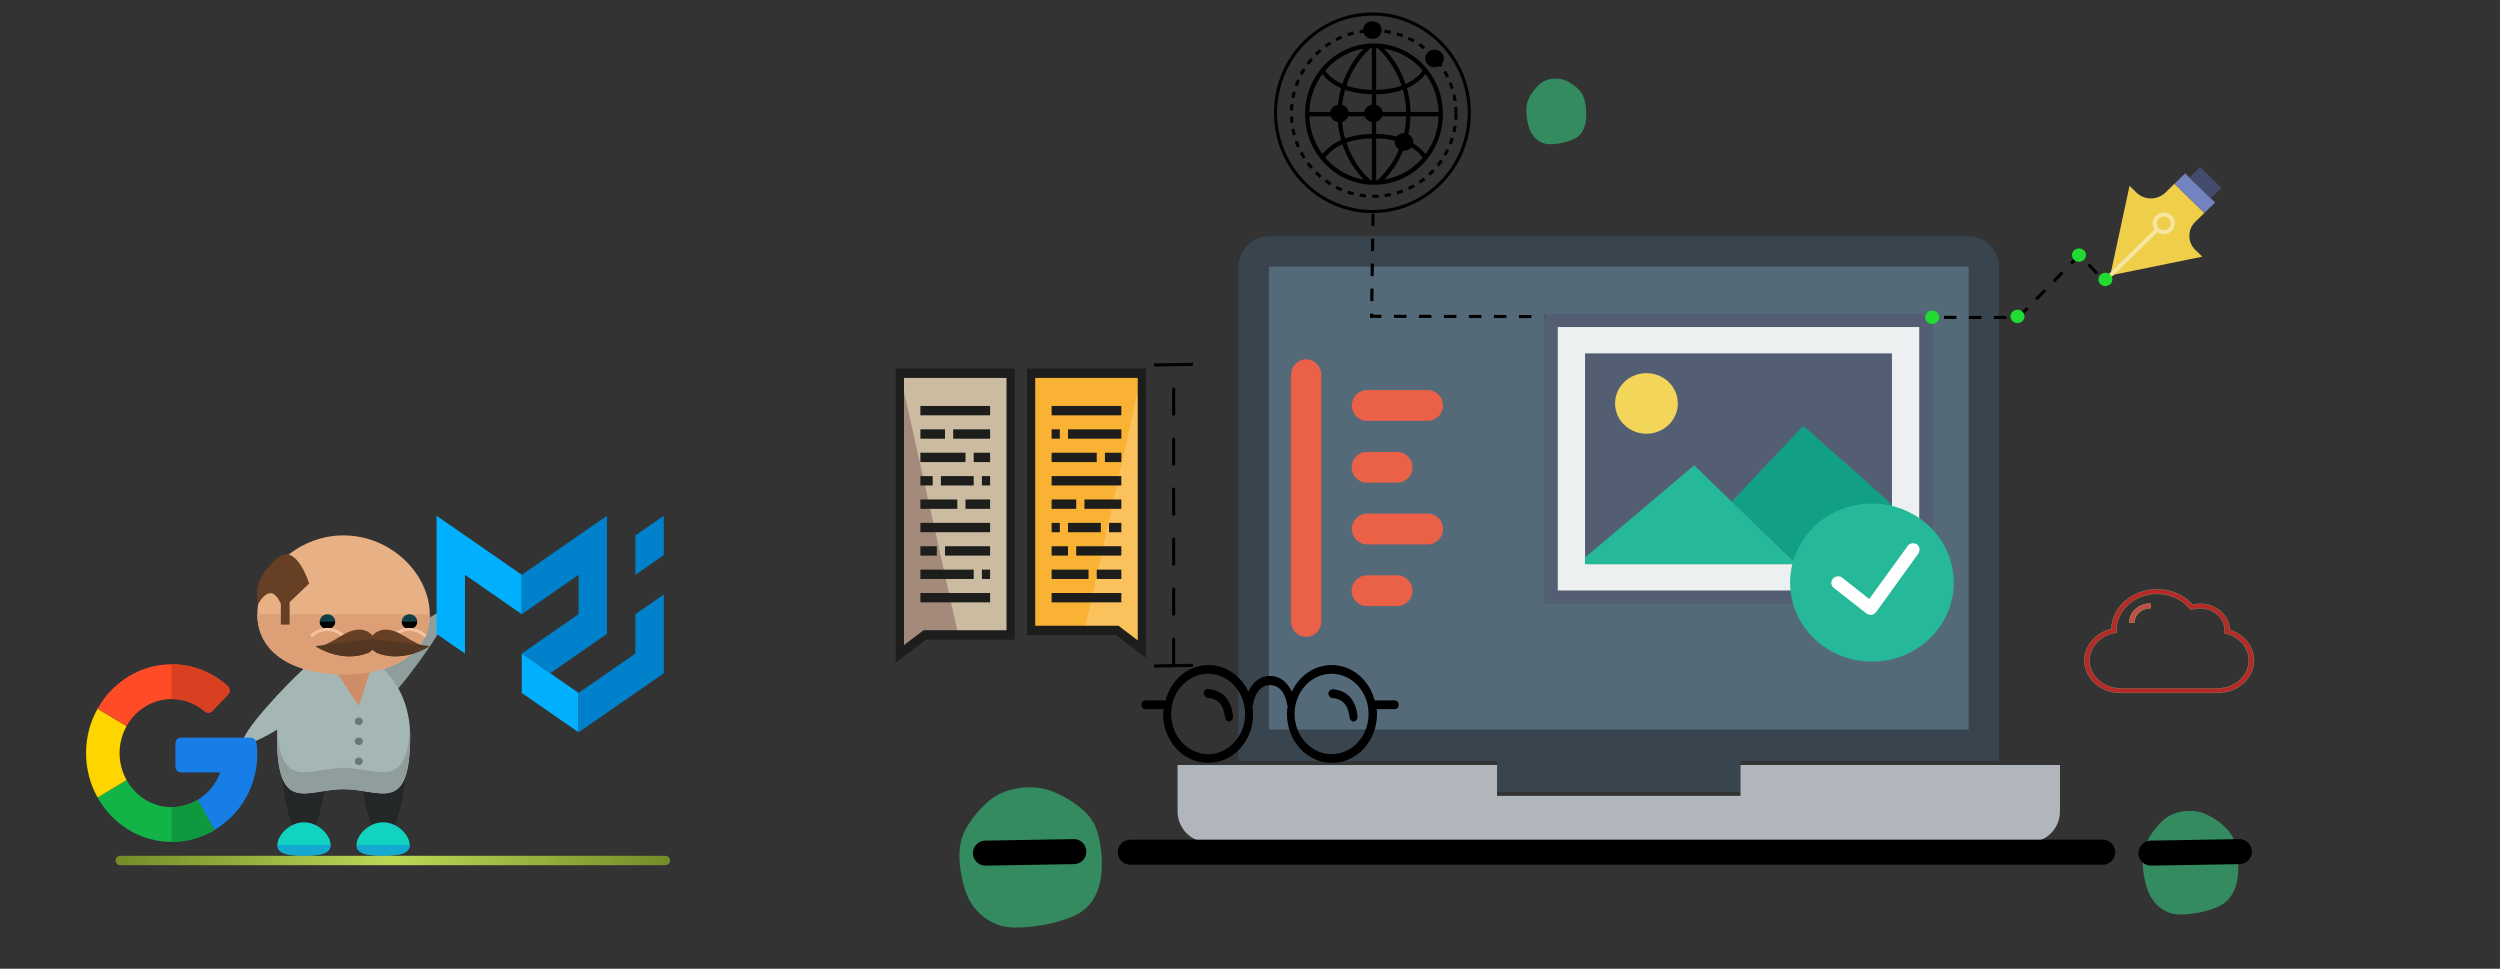 <?xml version="1.0" encoding="utf-8"?>
<svg width="800" height="310" viewBox="0 0 800 310" xmlns="http://www.w3.org/2000/svg">
  <rect x="0" y="0" width="800" height="310" fill="#333333" stroke="none"/>
  <defs>
    <radialGradient gradientUnits="userSpaceOnUse" cx="125.716" cy="276.36" r="87.223" id="gradient-0" gradientTransform="matrix(1, 0, 0, 1, 0, -1)">
      <stop offset="0" style="stop-color: #bada55"/>
      <stop offset="1" style="stop-color: #758d29"/>
    </radialGradient>
    <path id="path-0" d="M 52.771 105.984 C 51.53 84.309 41.081 99.146 32.285 104.743 C 25.053 114.969 28.201 116.82 38.493 109.709 C 59.148 95.439 64.548 88.417 78.224 72.461 C 81.762 63.522 90.763 39.312 82.57 55.699 C 75.389 76.687 69.788 90.319 65.808 102.26 C 64.567 109.114 61.463 113.475 61.463 118.4 C 73.367 109.843 83.34 99.712 94.986 91.706 C 95.626 91.266 104.068 84.256 104.919 84.256 C 109.322 83.015 112.643 79.911 116.714 79.911 C 124.703 76.847 133.611 74.944 139.063 74.944 C 143.155 72.714 147.16 73.703 150.237 73.703 C 158.291 73.703 168.546 74.944 172.586 74.944 C 172.586 96.904 159.219 104.842 140.925 110.33 C 129.156 111.875 99.023 118.095 96.227 111.572 C 93.958 106.277 94.365 99.115 94.365 93.568 C 103.022 81.186 110.444 76.147 119.197 72.461 C 123.179 70.784 129.681 64.872 131.613 68.736 C 133.729 72.969 130.042 70.523 131.613 76.807 C 121.253 91.607 117.356 96.215 108.643 100.397 C 96.002 106.465 91.723 102.768 100.573 91.706 C 113.687 89.843 105.926 107.012 106.781 107.226 C 107.584 107.427 109.264 106.398 109.264 107.226 C 141.536 91.378 165.598 80.611 188.106 69.357 C 201.332 60.126 209.797 49.519 219.767 42.042 C 224.72 38.944 212.972 44.198 211.076 45.146 C 204.619 48.374 198.435 52.165 191.831 55.079 C 175.554 62.26 157.153 66.621 141.546 74.944 C 120.946 81.453 108.565 89.41 98.711 97.293 C 90.305 104.017 100.216 95.122 90.019 102.26 C 88.821 103.099 85.463 105.182 86.915 105.364 C 88.763 105.595 93.819 104.047 92.503 105.364 C 121.953 97.724 147.319 88.014 171.965 84.877 C 177.251 84.204 207.351 78.799 207.351 87.981 C 186.019 111.89 155.022 125.251 129.13 128.333 C 115.664 129.936 99.331 126.588 99.331 108.468 C 99.331 90.121 126.054 78.584 119.197 99.156 C 115.94 108.925 113.95 105.198 109.264 112.813 C 89.255 127.18 55.843 145.585 36.631 129.575 C 27.608 122.056 29.181 105.672 29.181 95.431 C 29.181 74.448 46.255 54.145 58.979 41.421 C 81.607 26.727 94.039 22.797 117.335 22.797 C 147.855 28.94 170.705 32.088 165.136 51.975 C 161 66.748 159.58 57.053 152.099 73.082 C 128.536 88.924 115.86 91.706 98.711 91.706 C 91.305 91.706 78.937 92.21 73.258 85.498 C 64.672 75.351 78.224 62.765 78.224 55.079 C 89.504 48.342 108.744 36.838 110.506 54.458 C 110.876 58.164 112.081 62.257 110.506 65.632 C 109.576 67.626 106.16 68.399 106.16 70.599 C 87.547 78.82 99.475 61.84 104.298 58.803 C 115.818 51.55 126.409 48.871 139.683 48.871 C 144.377 52.323 141.024 57.452 137.821 60.045 C 131.572 65.103 122.519 67.093 114.851 68.115 C 113.401 68.309 110.969 70.124 110.506 68.736 C 109.831 66.713 109.414 59.081 109.264 58.183 C 115.455 45.925 130.929 27.243 127.888 47.008 C 127.4 50.183 127.117 53.602 125.405 56.32 C 115.648 71.817 103.895 73.169 88.157 79.29 C 66.82 80.531 52.688 82.149 47.184 76.186 C 36.339 64.437 52.315 44.525 63.946 44.525 C 74.695 57.235 85.115 79.679 70.775 87.981 C 61.294 93.47 48.75 89.223 38.493 89.223 C 38.493 63.6 75.686 39.091 95.607 47.629 C 97.661 48.51 96.941 54.736 97.469 56.32 C 89.436 75.024 81.507 77.298 66.429 78.669 C 59.821 79.27 50.125 83.025 46.563 77.427 C 39.338 66.073 49.357 52.844 52.771 43.283 C 60.428 37.489 63.075 35.959 65.808 34.592 C 87.21 23.891 71.668 38.796 60.842 41.421 C 45.106 45.236 55.657 41.301 44.08 42.663 C 42.839 14.22 95.653 26.744 111.747 32.109 L 117.955 34.592 C 129.239 37.669 140.875 45.512 152.099 47.008 C 154.727 47.359 162.653 45.786 162.653 50.733" style="fill: none;"/>
  </defs>
  <g id="Laptop" transform="matrix(0.919, 0, 0, 0.932, -46.743, 23.179)" style="">
    <path style="fill: #38454f" d="M 646.4 288.8 v 17.7 h 141.2 V 288.8 H 937.7 V 6.3 c 0 -9.8 -7.9 -17.7 -17.7 -17.7 H 514 c -9.8 0 -17.7 7.9 -17.7 17.7 V 288.8 H 646.4 z" transform="matrix(0.6,0,0,0.6,184.3,63.1)"/>
    <polygon style="fill: #546a79" points="514,275.3 920.1,275.3 920.1,10.5 514,10.5" transform="matrix(0.6,0,0,0.6,184.3,60.4)"/>
    <g transform="matrix(0.6,0,0,0.6,146.4,60.4)">
      <path style="fill: #ea6148" d="M 598.8 222.3 c -4.9 0 -8.8 -4 -8.8 -8.8 V 72.3 c 0 -4.9 4 -8.8 8.8 -8.8 c 4.9 0 8.8 4 8.8 8.8 v 141.2 C 607.6 218.4 603.6 222.3 598.8 222.3"/>
      <path style="fill: #ea6148" d="M 669.4 98.7 h -35.3 c -4.9 0 -8.8 -4 -8.8 -8.8 s 4 -8.8 8.8 -8.8 h 35.3 c 4.9 0 8.8 4 8.8 8.8 S 674.3 98.7 669.4 98.7"/>
      <path style="fill: #ea6148" d="M 651.7 134.1 h -17.7 c -4.9 0 -8.8 -4 -8.8 -8.8 c 0 -4.9 4 -8.8 8.8 -8.8 h 17.7 c 4.9 0 8.8 4 8.8 8.8 C 660.6 130.1 656.6 134.1 651.7 134.1"/>
      <path style="fill: #ea6148" d="M 669.4 169.4 h -35.3 c -4.9 0 -8.8 -4 -8.8 -8.8 s 4 -8.8 8.8 -8.8 h 35.3 c 4.9 0 8.8 4 8.8 8.8 S 674.3 169.4 669.4 169.4"/>
      <path style="fill: #ea6148" d="M 651.7 204.7 h -17.7 c -4.9 0 -8.8 -4 -8.8 -8.8 s 4 -8.8 8.8 -8.8 h 17.7 c 4.9 0 8.8 4 8.8 8.8 S 656.6 204.7 651.7 204.7"/>
    </g>
    <path style="fill: #b0b6bb" d="M 787.7 211.3 v 17.7 H 646.4 V 211.3 H 461 v 26.5 c 0 9.8 7.9 17.7 17.7 17.7 h 476.7 c 9.8 0 17.7 -7.9 17.7 -17.7 V 211.3 H 787.7 z" transform="matrix(0.6,0,0,0.6,184.3,111)"/>
  </g>
  <g id="Glasses" transform="matrix(0.919, 0, 0, 0.932, -60.265, 21.986)" style="">
    <path transform="matrix(1.4,0,0,1.5,-188.7,-114.4)" d="M 513.1 218.3 c -0.5 0 -1 0.4 -1.1 0.9 c 0 0.6 0.4 1 0.9 1.1 c 2.7 0.2 4 1.6 4.4 4.5 c 0.1 0.5 0.5 0.9 1 0.9 c 0 0 0.1 0 0.1 0 c 0.5 -0.1 0.9 -0.6 0.9 -1.1 C 518.8 220.6 516.7 218.6 513.1 218.3 z"/>
    <path transform="matrix(1.4,0,0,1.5,-176.2,-114.3)" d="M 473.2 218.2 C 472.6 218.1 472.1 218.5 472.1 219.1 c 0 0.6 0.4 1 0.9 1.1 c 2.7 0.2 4 1.6 4.4 4.5 c 0.1 0.5 0.5 0.9 1 0.9 c 0 0 0.1 0 0.1 0 c 0.5 -0.1 0.9 -0.6 0.9 -1.1 C 478.9 220.5 476.8 218.5 473.2 218.2 z"/>
    <path transform="matrix(1.4,0,0,1.5,-181.4,-115.5)" d="M 523.3 221.6 h -5 c -1.3 -4.7 -5.6 -8.1 -10.7 -8.1 c -4.3 0 -8.1 2.5 -9.9 6.1 c -0.9 -1.8 -2.6 -3.6 -5.4 -3.6 c -2.9 0 -4.5 1.8 -5.4 3.6 c -1.8 -3.6 -5.6 -6.1 -9.9 -6.1 c -5.1 0 -9.4 3.4 -10.7 8.1 H 461.3 c -0.6 0 -1 0.4 -1 1 s 0.4 1 1 1 h 4.5 c 0 0.4 -0.1 0.7 -0.1 1.1 c 0 6.2 5 11.2 11.2 11.2 c 6.2 0 11.2 -5 11.2 -11.2 c 0 -0.6 -0.1 -1.2 -0.2 -1.8 c 0.1 -0.1 0.1 -0.3 0.2 -0.4 c 0 -0.2 0.6 -4.4 4.2 -4.4 c 3.6 0 4.2 4.2 4.2 4.3 c 0 0.2 0.1 0.3 0.2 0.4 c -0.1 0.6 -0.2 1.2 -0.2 1.9 c 0 6.2 5 11.2 11.2 11.2 s 11.2 -5 11.2 -11.2 c 0 -0.4 0 -0.7 -0.1 -1.1 H 523.3 c 0.6 0 1 -0.4 1 -1 S 523.9 221.6 523.3 221.6 z M 476.9 233.9 c -5 0 -9.2 -4.1 -9.2 -9.2 s 4.1 -9.2 9.2 -9.2 c 5 0 9.2 4.1 9.2 9.2 S 481.9 233.9 476.9 233.9 z M 507.6 233.9 c -5 0 -9.2 -4.1 -9.2 -9.2 s 4.1 -9.2 9.2 -9.2 s 9.2 4.1 9.2 9.2 S 512.7 233.9 507.6 233.9 z"/>
  </g>
  <polyline style="stroke: rgb(0, 0, 0); fill: none; stroke-dasharray: 4;" points="439.37 68.358 439.37 68.358 438.912 101.211 645.845 101.597 665.495 81.556 674.703 91.417"/>
  <g id="Image" transform="matrix(1.364, 0, 0, 1.405, -362.248, -87.2)" style="">
    <g transform="matrix(1.6,0,0,1.5,-400,-88.9)">
      <g>
        <rect x="643.4" y="149.3" style="fill: #ecf0f1" width="55" height="42"/>
        <path style="fill: #545e73" d="M 699.4 192.3 H 642.4 v -44 h 57 V 192.3 z M 644.4 190.3 h 53 v -40 H 644.4 V 190.3 z"/>
      </g>
      <g>
        <rect x="647.4" y="153.3" style="fill: #545e73" width="47" height="34"/>
        <path style="fill: #ecf0f1" d="M 695.4 188.3 H 646.4 v -36 h 49 V 188.3 z M 648.4 186.3 h 45 v -32 H 648.4 V 186.3 z"/>
      </g>
      <circle style="fill: #f3d55a" cx="657.4" cy="161.9" r="4.6"/>
      <polygon style="fill: #11a085" points="693.4,177.4 692.4,176.3 680.4,165.3 669.9,176.8 675.4,182.3 679.4,186.3 693.4,186.3"/>
      <polygon style="fill: #26b999" points="648.4,186.3 679.4,186.3 675.4,182.3 664.4,171.3 648.4,185.3"/>
    </g>
    <g transform="matrix(1.6,0,0,1.5,-413.5,-100.6)">
      <circle style="fill: #26b999" cx="698.9" cy="196.9" r="12"/>
      <path style="fill: #ffffff" d="M 705.5 191.1 c -0.5 -0.3 -1.1 -0.2 -1.4 0.3 l -5.6 8 l -3.9 -3.2 c -0.4 -0.4 -1.1 -0.3 -1.4 0.1 c -0.4 0.4 -0.3 1.1 0.1 1.4 l 4.8 3.9 c 0.2 0.1 0.4 0.2 0.6 0.2 c 0 0 0.1 0 0.1 0 c 0.3 0 0.5 -0.2 0.7 -0.4 l 6.2 -8.9 C 706 192 705.9 191.4 705.5 191.1 z"/>
    </g>
  </g>
  <g id="world" transform="matrix(0.687, 0, 0, 0.704, 417.692, 13.992)" style="">
    <path fill="none" stroke="#000000" stroke-width="2" stroke-miterlimit="10" d="M32.001,0.887c17.184,0,31.113,13.929,31.112,31.113 C63.114,49.185,49.184,63.115,32,63.113C14.815,63.114,0.887,49.185,0.888,32.001C0.885,14.816,14.815,0.887,32.001,0.887z"/>
    <line fill="none" stroke="#000000" stroke-width="2" stroke-miterlimit="10" x1="32" y1="1" x2="32" y2="63"/>
    <line fill="none" stroke="#000000" stroke-width="2" stroke-miterlimit="10" x1="63" y1="32" x2="1" y2="32"/>
    <path fill="none" stroke="#000000" stroke-width="2" stroke-miterlimit="10" d="M30,1c0,0-14,11-14,31s14,31,14,31"/>
    <path fill="none" stroke="#000000" stroke-width="2" stroke-miterlimit="10" d="M34,1c0,0,14,11,14,31S34,63,34,63"/>
    <path fill="none" stroke="#000000" stroke-width="2" stroke-miterlimit="10" d="M8,12c0,0,5,10,24,10s24-10,24-10"/>
    <path fill="none" stroke="#000000" stroke-width="2" stroke-miterlimit="10" d="M8,52c0,0,5-10,24-10s24,10,24,10"/>
  </g>
  <g id="cloud" style="" transform="matrix(0.106, 0, 0, 0.095, 667.001, 180.831)">
    <path d="M489.579,254.766c-12.942-16.932-30.829-29.887-50.839-36.933c-0.828-48.454-40.501-87.618-89.148-87.618 c-7.618,0-15.213,0.993-22.647,2.958c-12.102-15.076-27.37-27.615-44.441-36.457c-19.642-10.173-40.881-15.331-63.127-15.331 c-74.705,0-135.736,59.676-137.931,133.859C33.885,227.82,0,271.349,0,321.107c0,60.383,49.125,109.508,109.508,109.508h292.983 C462.875,430.615,512,381.49,512,321.107C512,296.896,504.246,273.956,489.579,254.766z M402.491,415.061H109.508 c-51.806,0-93.953-42.147-93.953-93.953c0-44.549,31.647-83.274,75.248-92.079l6.342-1.281l-0.106-6.47 c-0.008-0.465-0.036-0.923-0.069-1.38c-0.012-0.173-0.031-0.344-0.031-0.52c0-67.512,54.925-122.437,122.436-122.437 c39.135,0,75.005,18.162,98.411,49.828l3.349,4.53l5.348-1.769c7.542-2.494,15.317-3.759,23.108-3.759 c40.587,0,73.606,33.019,73.606,73.607c0,0.645-0.05,1.382-0.103,2.164c-0.034,0.505-0.067,1.011-0.093,1.518l-0.303,6.145 l5.911,1.709c19.171,5.544,36.435,17.369,48.61,33.297c12.577,16.453,19.224,36.127,19.224,56.895 C496.445,372.913,454.297,415.061,402.491,415.061z" style="fill: rgb(182, 41, 41); stroke: rgb(150, 166, 99);"/>
    <path d="M135.62,193.401h15.555c0-26.66,21.69-48.35,48.351-48.35v-15.555C164.289,129.495,135.62,158.163,135.62,193.401z" style="stroke: rgb(186, 223, 65); fill: rgb(197, 76, 76);"/>
  </g>
  <g id="pen" transform="matrix(0.65, 0, 0, 0.633, 674.637, 53.467)" style="">
    <path style="fill:#EFCE4A;" d="M32.598,8.426l14.746,14.746l-4.47,4.47c-3.93,3.93-3.93,10.301,0,14.231l3.417,3.417L1,54.77 l9.479-45.29l3.417,3.417c3.93,3.93,10.301,3.93,14.231,0L32.598,8.426z"/>
    <rect x="32.177" y="9.442" transform="matrix(-0.707 -0.707 0.707 -0.707 63.42 52.601)" style="fill:#7383BF;" width="20.853" height="7.448"/>
    <rect x="40.422" y="4.176" transform="matrix(-0.707 -0.707 0.707 -0.707 76.134 47.334)" style="fill:#434C6D;" width="14.895" height="7.448"/>
    <path style="fill:#F7E6A1;" d="M31.198,24.571c-1.033-1.033-2.406-1.602-3.867-1.602s-2.834,0.568-3.867,1.602 c-1.033,1.033-1.602,2.406-1.602,3.867c0,1.121,0.341,2.186,0.964,3.09L0.293,54.063c-0.391,0.391-0.391,1.023,0,1.414 C0.488,55.672,0.744,55.77,1,55.77s0.512-0.098,0.707-0.293l22.534-22.534c0.904,0.623,1.97,0.964,3.091,0.964 c1.46,0,2.834-0.568,3.867-1.602c1.033-1.033,1.602-2.406,1.602-3.866C32.8,26.978,32.231,25.605,31.198,24.571z M29.784,30.891 c-1.311,1.311-3.595,1.311-4.905,0c-1.352-1.353-1.352-3.553,0-4.905c0.655-0.655,1.526-1.016,2.453-1.016s1.797,0.36,2.453,1.016 C31.136,27.338,31.136,29.538,29.784,30.891z"/>
  </g>
  <ellipse style="stroke: rgb(1, 1, 1); fill-rule: evenodd; fill: none; stroke-dasharray: 2px;" cx="439.595" cy="36.299" rx="26.329" ry="26.525"/>
  <ellipse style="stroke: rgb(0, 0, 0);" cx="428.629" cy="36.292" rx="2.474" ry="2.325"/>
  <ellipse style="stroke: rgb(0, 0, 0);" cx="439.51" cy="36.277" rx="2.474" ry="2.325"/>
  <ellipse style="stroke: rgb(0, 0, 0);" cx="449.279" cy="45.445" rx="2.474" ry="2.325"/>
  <ellipse style="stroke: rgb(0, 0, 0);" cx="459.05" cy="18.715" rx="2.474" ry="2.325"/>
  <ellipse style="stroke: rgb(0, 0, 0);" cx="439.174" cy="9.61" rx="2.474" ry="2.325"/>
  <ellipse style="fill: none; stroke: rgb(0, 0, 0);" cx="439.174" cy="36.088" rx="31.004" ry="31.598"/>
  <ellipse style="fill: rgb(31, 219, 50);" cx="665.274" cy="81.636" rx="2.237" ry="2.14"/>
  <ellipse style="fill: rgb(31, 219, 50);" cx="673.724" cy="89.426" rx="2.237" ry="2.14"/>
  <ellipse style="fill: rgb(31, 219, 50);" cx="645.604" cy="101.243" rx="2.237" ry="2.14"/>
  <ellipse style="fill: rgb(31, 219, 50);" cx="618.296" cy="101.532" rx="2.237" ry="2.14"/>
  <path stroke-width="0" d="M 325.573 252.275 C 329.097 251.695 333.202 251.794 336.983 253.327 C 341.334 255.092 347.408 258.714 349.948 263.324 C 352.638 268.206 353.177 277.217 352.023 282.266 C 351.06 286.479 349.138 289.909 345.281 292.263 C 340.163 295.388 327.504 297.719 321.424 296.473 C 316.628 295.491 312.894 292.545 310.533 288.58 C 307.82 284.027 306.276 275.129 307.421 269.638 C 308.483 264.546 312.889 259.393 316.238 256.485 C 319.059 254.034 322.207 252.829 325.573 252.275 Z" style="stroke-width: 2px; fill-opacity: 0.56; fill: rgb(52, 209, 131);"/>
  <path stroke-width="0" d="M 698.112 259.72 C 700.477 259.292 703.232 259.364 705.77 260.498 C 708.69 261.803 712.766 264.481 714.471 267.89 C 716.276 271.499 716.638 278.162 715.863 281.895 C 715.217 285.01 713.927 287.547 711.338 289.287 C 707.904 291.598 699.408 293.321 695.328 292.399 C 692.109 291.673 689.603 289.495 688.018 286.563 C 686.198 283.197 685.161 276.619 685.929 272.558 C 686.642 268.793 689.6 264.983 691.847 262.832 C 693.74 261.02 695.853 260.13 698.112 259.72 Z" style="stroke-width: 2px; fill-opacity: 0.56; fill: rgb(52, 209, 131);"/>
  <line style="stroke: rgb(0, 0, 0); fill: none; stroke-width: 8px; stroke-linecap: round;" x1="361.677" y1="272.701" x2="672.875" y2="272.701"/>
  <line style="fill: rgb(216, 216, 216); stroke: rgb(0, 0, 0); stroke-width: 8px; stroke-linecap: round;" x1="688.302" y1="272.996" x2="716.599" y2="272.517"/>
  <line style="fill: rgb(216, 216, 216); stroke: rgb(0, 0, 0); stroke-width: 8px; stroke-linecap: round;" x1="315.336" y1="272.996" x2="343.633" y2="272.517"/>
  <line style="fill: rgb(216, 216, 216); stroke: rgb(0, 0, 0); stroke-dasharray: 8px; stroke-linecap: round;" x1="375.569" y1="212.509" x2="375.569" y2="117.419"/>
  <line style="fill: rgb(216, 216, 216); stroke: rgb(0, 0, 0);" x1="369.295" y1="213.122" x2="381.771" y2="212.909"/>
  <line style="fill: rgb(216, 216, 216); stroke: rgb(0, 0, 0);" x1="369.276" y1="116.796" x2="381.752" y2="116.583"/>
  <g id="XMLID_1396_" transform="matrix(0.164, 0, 0, 0.187, 285.425, 117.938)" style="">
    <g id="XMLID_1445_">
      <polygon style="fill:#FAC15C;" points="487.582,480.106 439.571,448.099 271.534,448.099 271.534,8.002 487.582,8.002 &#9;&#9;"/>
    </g>
    <g id="XMLID_1444_">
      <polygon style="fill:#F9B233;" points="487.582,8.002 375.557,448.099 271.534,448.099 271.534,8.002 &#9;&#9;"/>
    </g>
    <g id="XMLID_1443_">
      <polygon style="fill:#A48A7B;" points="15.478,480.106 63.488,448.099 231.525,448.099 231.525,8.002 15.478,8.002 &#9;&#9;"/>
    </g>
    <g id="XMLID_1442_">
      <polygon style="fill:#CBBBA0;" points="15.478,8.002 127.503,448.099 231.525,448.099 231.525,8.002 &#9;&#9;"/>
    </g>
    <g id="XMLID_1441_">
      <path style="fill:#1D1D1B;" d="M7.476,503.06V0h232.051v464.103H65.908L7.476,503.06z M23.48,16.004v457.151l37.582-25.057 h162.461V16.004H23.48z"/>
    </g>
    <g id="XMLID_1440_">
      <path style="fill:#1D1D1B;" d="M495.583,495.058L437.151,456.1H263.533V0h232.051L495.583,495.058L495.583,495.058z M279.537,440.097h162.461l37.582,25.057V16.004H279.537V440.097z"/>
    </g>
    <g id="XMLID_1439_">
      <rect x="55.487" y="64.014" style="fill:#1D1D1B;" width="136.029" height="16.004"/>
    </g>
    <g id="XMLID_1438_">
      <rect x="55.487" y="104.023" style="fill:#1D1D1B;" width="48.011" height="16.004"/>
    </g>
    <g id="XMLID_1437_">
      <rect x="119.501" y="104.023" style="fill:#1D1D1B;" width="72.016" height="16.004"/>
    </g>
    <g id="XMLID_1436_">
      <rect x="55.487" y="144.032" style="fill:#1D1D1B;" width="88.02" height="16.004"/>
    </g>
    <g id="XMLID_1434_">
      <rect x="159.509" y="144.032" style="fill:#1D1D1B;" width="32.007" height="16.004"/>
    </g>
    <g id="XMLID_1433_">
      <rect x="55.487" y="184.04" style="fill:#1D1D1B;" width="24.005" height="16.004"/>
    </g>
    <g id="XMLID_1432_">
      <rect x="95.496" y="184.04" style="fill:#1D1D1B;" width="64.014" height="16.004"/>
    </g>
    <g id="XMLID_1430_">
      <rect x="175.513" y="184.04" style="fill:#1D1D1B;" width="16.003" height="16.004"/>
    </g>
    <g id="XMLID_1427_">
      <rect x="55.487" y="224.049" style="fill:#1D1D1B;" width="72.016" height="16.004"/>
    </g>
    <g id="XMLID_1426_">
      <rect x="143.506" y="224.049" style="fill:#1D1D1B;" width="48.01" height="16.004"/>
    </g>
    <g id="XMLID_1425_">
      <rect x="55.487" y="264.058" style="fill:#1D1D1B;" width="136.029" height="16.004"/>
    </g>
    <g id="XMLID_1424_">
      <rect x="55.487" y="304.067" style="fill:#1D1D1B;" width="32.007" height="16.004"/>
    </g>
    <g id="XMLID_1423_">
      <rect x="103.498" y="304.067" style="fill:#1D1D1B;" width="88.019" height="16.004"/>
    </g>
    <g id="XMLID_1422_">
      <rect x="55.487" y="344.076" style="fill:#1D1D1B;" width="104.022" height="16.004"/>
    </g>
    <g id="XMLID_1421_">
      <rect x="175.513" y="344.076" style="fill:#1D1D1B;" width="16.003" height="16.004"/>
    </g>
    <g id="XMLID_1420_">
      <rect x="55.487" y="384.085" style="fill:#1D1D1B;" width="136.029" height="16.004"/>
    </g>
    <g id="XMLID_1419_">
      <rect x="311.543" y="384.085" style="fill:#1D1D1B;" width="136.029" height="16.004"/>
    </g>
    <g id="XMLID_1418_">
      <rect x="399.562" y="344.076" style="fill:#1D1D1B;" width="48.011" height="16.004"/>
    </g>
    <g id="XMLID_1417_">
      <rect x="311.543" y="344.076" style="fill:#1D1D1B;" width="72.016" height="16.004"/>
    </g>
    <g id="XMLID_1415_">
      <rect x="359.553" y="304.067" style="fill:#1D1D1B;" width="88.02" height="16.004"/>
    </g>
    <g id="XMLID_1413_">
      <rect x="311.543" y="304.067" style="fill:#1D1D1B;" width="32.007" height="16.004"/>
    </g>
    <g id="XMLID_1410_">
      <rect x="423.568" y="264.058" style="fill:#1D1D1B;" width="24.005" height="16.004"/>
    </g>
    <g id="XMLID_1409_">
      <rect x="343.55" y="264.058" style="fill:#1D1D1B;" width="64.014" height="16.004"/>
    </g>
    <g id="XMLID_1408_">
      <rect x="311.543" y="264.058" style="fill:#1D1D1B;" width="16.003" height="16.004"/>
    </g>
    <g id="XMLID_1406_">
      <rect x="375.557" y="224.049" style="fill:#1D1D1B;" width="72.016" height="16.004"/>
    </g>
    <g id="XMLID_1405_">
      <rect x="311.544" y="224.049" style="fill:#1D1D1B;" width="48.01" height="16.004"/>
    </g>
    <g id="XMLID_1404_">
      <rect x="311.543" y="184.04" style="fill:#1D1D1B;" width="136.029" height="16.004"/>
    </g>
    <g id="XMLID_1403_">
      <rect x="415.566" y="144.032" style="fill:#1D1D1B;" width="32.007" height="16.004"/>
    </g>
    <g id="XMLID_1402_">
      <rect x="311.543" y="144.032" style="fill:#1D1D1B;" width="88.019" height="16.004"/>
    </g>
    <g id="XMLID_1401_">
      <rect x="343.55" y="104.023" style="fill:#1D1D1B;" width="104.022" height="16.004"/>
    </g>
    <g id="XMLID_1400_">
      <rect x="311.543" y="104.023" style="fill:#1D1D1B;" width="16.003" height="16.004"/>
    </g>
    <g id="XMLID_1397_">
      <rect x="311.543" y="64.014" style="fill:#1D1D1B;" width="136.029" height="16.004"/>
    </g>
  </g>
  <g transform="matrix(0.178, 0, 0, 0.201, 265.316, 105.604)" style=""/>
  <g transform="matrix(0.178, 0, 0, 0.201, 265.316, 105.604)" style=""/>
  <g transform="matrix(0.178, 0, 0, 0.201, 265.316, 105.604)" style=""/>
  <g transform="matrix(0.178, 0, 0, 0.201, 265.316, 105.604)" style=""/>
  <g transform="matrix(0.178, 0, 0, 0.201, 265.316, 105.604)" style=""/>
  <g transform="matrix(0.178, 0, 0, 0.201, 265.316, 105.604)" style=""/>
  <g transform="matrix(0.178, 0, 0, 0.201, 265.316, 105.604)" style=""/>
  <g transform="matrix(0.178, 0, 0, 0.201, 265.316, 105.604)" style=""/>
  <g transform="matrix(0.178, 0, 0, 0.201, 265.316, 105.604)" style=""/>
  <g transform="matrix(0.178, 0, 0, 0.201, 265.316, 105.604)" style=""/>
  <g transform="matrix(0.178, 0, 0, 0.201, 265.316, 105.604)" style=""/>
  <g transform="matrix(0.178, 0, 0, 0.201, 265.316, 105.604)" style=""/>
  <g transform="matrix(0.178, 0, 0, 0.201, 265.316, 105.604)" style=""/>
  <g transform="matrix(0.178, 0, 0, 0.201, 265.316, 105.604)" style=""/>
  <g transform="matrix(0.178, 0, 0, 0.201, 265.316, 105.604)" style=""/>
  <path style="fill: rgb(143, 158, 156);" d="M 116.394 223.784 C 118.807 225.822 123.518 224.528 126.923 220.894 C 130.323 217.26 145.107 197.719 142.701 195.678 C 140.285 193.643 121.587 209.884 118.187 213.518 C 114.787 217.148 113.983 221.744 116.394 223.784 Z"/>
  <g transform="matrix(0.214, 0, 0, 0.203, 56.48, 171.324)" style="">
    <path style="fill:#232728;" d="M226.069,361.913c0,19.503-15.817,124.668-35.336,124.668c-19.495,0-35.304-105.173-35.304-124.668 c0-19.495,15.817-35.32,35.304-35.32C210.253,326.593,226.069,342.418,226.069,361.913z"/>
    <path style="fill:#232728;" d="M344.42,361.913c0,19.503-15.817,124.668-35.336,124.668c-19.495,0-35.304-105.173-35.304-124.668 c0-19.495,15.817-35.32,35.304-35.32C328.603,326.593,344.42,342.418,344.42,361.913z"/>
  </g>
  <path style="fill: rgb(165, 183, 181);" d="M 131.247 235.399 C 131.247 261.076 121.706 252.525 109.935 252.525 C 98.164 252.525 88.622 261.076 88.622 235.399 C 88.622 220.718 98.168 208.818 109.935 208.818 C 121.705 208.819 131.247 220.72 131.247 235.399 Z"/>
  <path style="fill: rgb(143, 158, 156);" d="M 109.935 245.723 C 98.894 245.723 89.813 253.244 88.729 232.987 C 88.657 233.689 88.622 234.49 88.622 235.401 C 88.622 261.078 98.164 252.527 109.935 252.527 C 121.706 252.527 131.247 261.078 131.247 235.401 C 131.247 234.492 131.212 233.691 131.14 232.987 C 130.055 253.244 120.978 245.723 109.935 245.723 Z"/>
  <path style="fill: rgb(17, 211, 192);" d="M 105.778 270.354 C 105.778 273.39 101.97 273.79 97.276 273.79 C 92.586 273.79 88.776 273.391 88.776 270.354 C 88.776 267.317 92.586 263.137 97.276 263.137 C 101.97 263.139 105.778 267.317 105.778 270.354 Z"/>
  <path style="fill: rgb(19, 169, 209);" d="M 105.778 270.354 C 105.778 273.39 101.97 273.79 97.276 273.79 C 92.586 273.79 88.776 273.391 88.776 270.354"/>
  <path style="fill: rgb(17, 211, 192);" d="M 131.092 270.354 C 131.092 273.39 127.288 273.79 122.594 273.79 C 117.902 273.79 114.094 273.391 114.094 270.354 C 114.094 267.317 117.902 263.137 122.594 263.137 C 127.288 263.139 131.092 267.317 131.092 270.354 Z"/>
  <path style="fill: rgb(19, 169, 209);" d="M 131.092 270.354 C 131.092 273.39 127.288 273.79 122.594 273.79 C 117.902 273.79 114.094 273.391 114.094 270.354"/>
  <path style="fill: rgb(165, 183, 181);" d="M 107.586 212.742 C 109.73 215.034 108.369 219.511 104.545 222.747 C 100.72 225.977 80.155 240.028 78.009 237.74 C 75.867 235.444 92.96 217.676 96.781 214.445 C 100.602 211.215 105.439 210.451 107.586 212.742 Z"/>
  <polygon style="fill: rgb(206, 140, 103);" points="105.945 212.483 114.79 225.892 119.45 211.916"/>
  <path style="fill: rgb(232, 176, 133);" d="M 137.517 196.581 C 137.517 209.388 125.165 215.825 109.938 215.825 C 94.706 215.825 82.352 209.388 82.352 196.581 C 82.352 183.771 94.705 171.325 109.938 171.325 C 125.165 171.325 137.517 183.771 137.517 196.581 Z"/>
  <path style="fill: rgb(221, 159, 118);" d="M 137.517 196.581 C 137.517 209.388 125.165 215.825 109.938 215.825 C 94.706 215.825 82.352 209.388 82.352 196.581"/>
  <circle style="fill: rgb(17, 62, 73);" cx="225.754" cy="135.877" r="11.532" transform="matrix(0.214, 0, 0, 0.203, 56.48, 171.324)"/>
  <path d="M 107.241 198.943 C 107.241 200.241 106.135 201.288 104.772 201.288 C 103.409 201.288 102.307 200.241 102.307 198.943" style=""/>
  <path style="fill: rgb(244, 195, 162);" d="M 109.64 203.832 C 109.508 203.832 109.373 203.787 109.271 203.686 C 108.066 202.543 106.467 201.914 104.769 201.914 L 104.767 201.914 C 103.069 201.914 101.473 202.545 100.275 203.685 C 100.071 203.878 99.743 203.883 99.541 203.686 C 99.337 203.499 99.33 203.187 99.534 202.991 C 100.933 201.661 102.789 200.926 104.766 200.926 L 104.769 200.926 C 106.75 200.926 108.609 201.656 110.01 202.988 C 110.211 203.179 110.211 203.497 110.01 203.686 C 109.909 203.786 109.778 203.832 109.64 203.832 Z"/>
  <circle style="fill: rgb(17, 62, 73);" cx="348.437" cy="135.877" r="11.532" transform="matrix(0.214, 0, 0, 0.203, 56.48, 171.324)"/>
  <path d="M 128.542 198.943 C 128.542 200.241 129.643 201.288 131.01 201.288 C 132.373 201.288 133.475 200.241 133.475 198.943" style=""/>
  <path style="fill: rgb(244, 195, 162);" d="M 126.142 203.832 C 126.271 203.832 126.405 203.787 126.508 203.686 C 127.713 202.543 129.312 201.914 131.01 201.914 L 131.013 201.914 C 132.712 201.914 134.31 202.545 135.508 203.685 C 135.709 203.878 136.037 203.883 136.243 203.686 C 136.447 203.499 136.45 203.187 136.246 202.991 C 134.855 201.661 132.991 200.926 131.015 200.926 L 131.012 200.926 C 129.033 200.926 127.175 201.656 125.77 202.988 C 125.573 203.179 125.573 203.497 125.77 203.686 C 125.873 203.786 126.004 203.832 126.142 203.832 Z"/>
  <path style="fill: rgb(102, 63, 36);" d="M 119.983 204.433 C 119.983 204.433 117.1 198.538 109.348 203.381 C 101.596 208.224 100.931 206.748 100.931 206.748 C 100.931 206.748 109.126 212.436 117.99 208.858 L 119.319 207.801 L 119.983 204.433 Z"/>
  <path style="fill: rgb(84, 55, 34);" d="M 100.929 206.746 C 100.929 206.746 109.124 212.434 117.988 208.856 L 119.317 207.799 L 119.983 204.431"/>
  <path style="fill: rgb(102, 63, 36);" d="M 118.426 204.433 C 118.426 204.433 121.305 198.538 129.059 203.381 C 136.812 208.224 137.476 206.748 137.476 206.748 C 137.476 206.748 129.283 212.436 120.421 208.858 L 119.088 207.801 L 118.426 204.433 Z"/>
  <path style="fill: rgb(84, 55, 34);" d="M 137.476 206.746 C 137.476 206.746 129.283 212.434 120.421 208.856 L 119.088 207.799 L 118.426 204.431"/>
  <path style="fill: rgb(102, 63, 36);" d="M 82.708 193.206 C 82.708 193.206 86.499 185.601 89.868 193.206 L 89.868 199.878 L 92.677 199.878 L 92.677 192.673 L 98.926 186.736 C 98.926 186.736 94.749 173.109 88.571 178.712 C 82.393 184.316 82.147 188.403 82.288 190.805 C 82.43 193.206 82.708 193.206 82.708 193.206 Z"/>
  <g transform="matrix(0.214, 0, 0, 0.203, 56.48, 171.324)" style="">
    <circle style="fill:#6A7775;" cx="272.622" cy="293.085" r="5.908"/>
    <circle style="fill:#6A7775;" cx="272.622" cy="324.592" r="5.908"/>
    <circle style="fill:#6A7775;" cx="272.622" cy="356.1" r="5.908"/>
  </g>
  <g transform="matrix(0.214, 0, 0, 0.203, -20.499, 106.14)" style=""/>
  <g transform="matrix(0.214, 0, 0, 0.203, -20.499, 106.14)" style=""/>
  <g transform="matrix(0.214, 0, 0, 0.203, -20.499, 106.14)" style=""/>
  <g transform="matrix(0.214, 0, 0, 0.203, -20.499, 106.14)" style=""/>
  <g transform="matrix(0.214, 0, 0, 0.203, -20.499, 106.14)" style=""/>
  <g transform="matrix(0.214, 0, 0, 0.203, -20.499, 106.14)" style=""/>
  <g transform="matrix(0.214, 0, 0, 0.203, -20.499, 106.14)" style=""/>
  <g transform="matrix(0.214, 0, 0, 0.203, -20.499, 106.14)" style=""/>
  <g transform="matrix(0.214, 0, 0, 0.203, -20.499, 106.14)" style=""/>
  <g transform="matrix(0.214, 0, 0, 0.203, -20.499, 106.14)" style=""/>
  <g transform="matrix(0.214, 0, 0, 0.203, -20.499, 106.14)" style=""/>
  <g transform="matrix(0.214, 0, 0, 0.203, -20.499, 106.14)" style=""/>
  <g transform="matrix(0.214, 0, 0, 0.203, -20.499, 106.14)" style=""/>
  <g transform="matrix(0.214, 0, 0, 0.203, -20.499, 106.14)" style=""/>
  <g transform="matrix(0.214, 0, 0, 0.203, -20.499, 106.14)" style=""/>
  <line style="fill: rgb(216, 216, 216); stroke-width: 3px; stroke-linecap: round; stroke: url(#gradient-0);" x1="38.493" y1="275.36" x2="212.938" y2="275.36"/>
  <g id="Google" style="" transform="matrix(0.107, 0, 0, 0.111, 27.541, 212.574)">
    <path style="fill:#167EE6;" d="M492.668,211.489l-208.84-0.01c-9.222,0-16.697,7.474-16.697,16.696v66.715 c0,9.22,7.475,16.696,16.696,16.696h117.606c-12.878,33.421-36.914,61.41-67.58,79.194L384,477.589 c80.442-46.523,128-128.152,128-219.53c0-13.011-0.959-22.312-2.877-32.785C507.665,217.317,500.757,211.489,492.668,211.489z"/>
    <path style="fill:#12B347;" d="M256,411.826c-57.554,0-107.798-31.446-134.783-77.979l-86.806,50.034 C78.586,460.443,161.34,512,256,512c46.437,0,90.254-12.503,128-34.292v-0.119l-50.147-86.81 C310.915,404.083,284.371,411.826,256,411.826z"/>
    <path style="fill:#0F993E;" d="M384,477.708v-0.119l-50.147-86.81c-22.938,13.303-49.48,21.047-77.853,21.047V512 C302.437,512,346.256,499.497,384,477.708z"/>
    <path style="fill:#FFD500;" d="M100.174,256c0-28.369,7.742-54.91,21.043-77.847l-86.806-50.034C12.502,165.746,0,209.444,0,256 s12.502,90.254,34.411,127.881l86.806-50.034C107.916,310.91,100.174,284.369,100.174,256z"/>
    <path style="fill:#FF4B26;" d="M256,100.174c37.531,0,72.005,13.336,98.932,35.519c6.643,5.472,16.298,5.077,22.383-1.008 l47.27-47.27c6.904-6.904,6.412-18.205-0.963-24.603C378.507,23.673,319.807,0,256,0C161.34,0,78.586,51.557,34.411,128.119 l86.806,50.034C148.202,131.62,198.446,100.174,256,100.174z"/>
    <path style="fill:#D93F21;" d="M354.932,135.693c6.643,5.472,16.299,5.077,22.383-1.008l47.27-47.27 c6.903-6.904,6.411-18.205-0.963-24.603C378.507,23.672,319.807,0,256,0v100.174C293.53,100.174,328.005,113.51,354.932,135.693z"/>
  </g>
  <g id="MUI" style="" transform="matrix(0.284, 0, 0, 0.341, 139.701, 165.037)">
    <polygon fill="#00B0FF" points="0 110.848 0 0 96 55.424 96 92.373 32 55.424 32 129.323"/>
    <polygon fill="#0081CB" points="96 55.424 192 0 192 110.848 128 147.797 96 129.323 160 92.373 160 55.424 96 92.373"/>
    <polygon fill="#00B0FF" points="96 129.323 96 166.272 160 203.221 160 166.272"/>
    <path d="M160,203.221 L256,147.797 L256,73.899 L224,92.373 L224,129.323 L160,166.272 L160,203.221 Z M224,55.424 L224,18.475 L256,5.68434189e-14 L256,36.949 L224,55.424 Z" fill="#0081CB"/>
  </g>
  <path stroke-width="0" d="M 496.229 25.283 C 497.712 25.011 499.439 25.057 501.03 25.775 C 502.861 26.602 505.416 28.299 506.485 30.46 C 507.617 32.748 507.844 36.97 507.358 39.336 C 506.953 41.309 506.144 42.917 504.521 44.021 C 502.367 45.485 497.041 46.577 494.483 45.993 C 492.466 45.533 490.894 44.153 489.901 42.295 C 488.759 40.161 488.109 35.992 488.591 33.419 C 489.037 31.032 490.892 28.618 492.301 27.255 C 493.488 26.107 494.813 25.542 496.229 25.283 Z" style="stroke-width: 2px; fill-opacity: 0.56; fill: rgb(52, 209, 131);"/>
</svg>